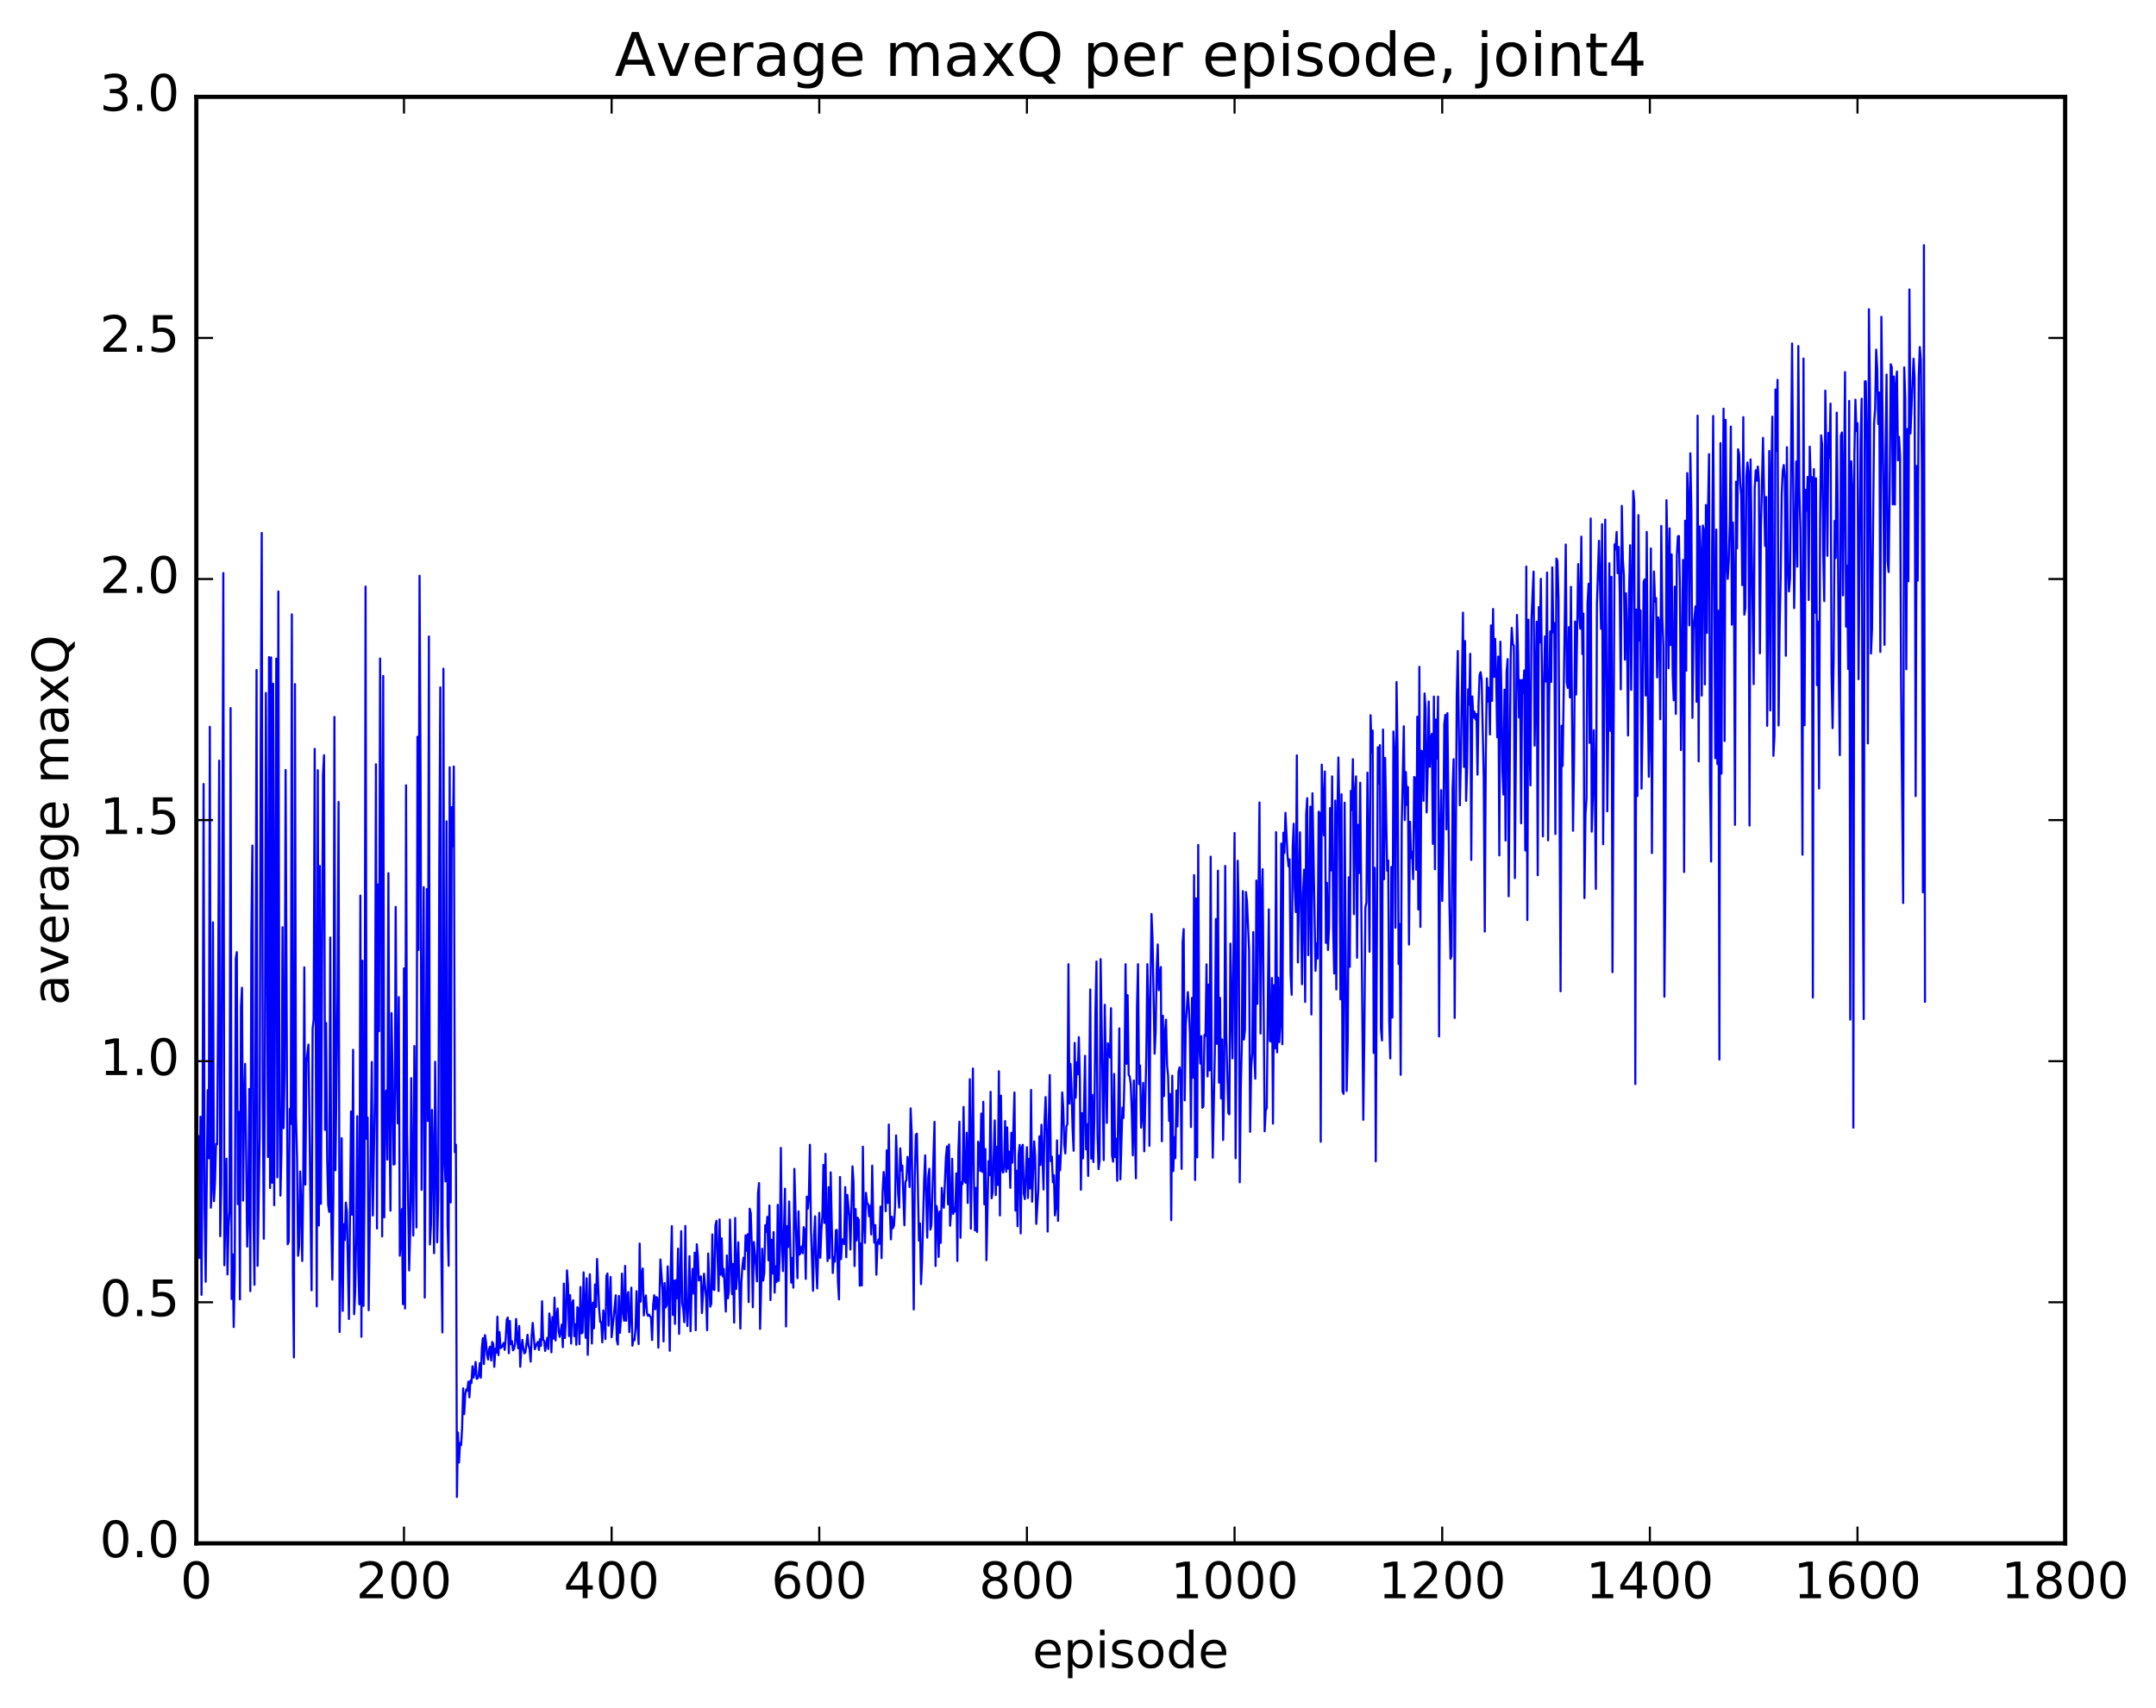 <?xml version="1.0" encoding="utf-8" standalone="no"?>
<!DOCTYPE svg PUBLIC "-//W3C//DTD SVG 1.1//EN"
  "http://www.w3.org/Graphics/SVG/1.1/DTD/svg11.dtd">
<!-- Created with matplotlib (http://matplotlib.org/) -->
<svg height="408pt" version="1.1" viewBox="0 0 515 408" width="515pt" xmlns="http://www.w3.org/2000/svg" xmlns:xlink="http://www.w3.org/1999/xlink">
 <defs>
  <style type="text/css">
*{stroke-linecap:butt;stroke-linejoin:round;stroke-miterlimit:100000;}
  </style>
 </defs>
 <g id="figure_1">
  <g id="patch_1">
   <path d="M 0 408.169 
L 515.768 408.169 
L 515.768 0 
L 0 0 
z
" style="fill:#ffffff;"/>
  </g>
  <g id="axes_1">
   <g id="patch_2">
    <path d="M 46.898 368.742 
L 493.298 368.742 
L 493.298 23.142 
L 46.898 23.142 
z
" style="fill:#ffffff;"/>
   </g>
   <g id="line2d_1">
    <path clip-path="url(#pc587e38b74)" d="M 47.145 295.04 
L 47.394 271.443 
L 47.642 300.572 
L 47.889 266.811 
L 48.138 309.368 
L 48.386 271.201 
L 48.633 187.308 
L 48.882 288.755 
L 49.13 306.245 
L 49.626 260.469 
L 49.873 276.742 
L 50.121 173.655 
L 50.37 288.548 
L 50.617 283.896 
L 50.865 220.357 
L 51.114 286.988 
L 51.361 282.51 
L 51.609 273.286 
L 51.858 273.396 
L 52.105 240.91 
L 52.353 181.733 
L 52.602 295.353 
L 52.849 282.701 
L 53.346 136.921 
L 53.593 302.304 
L 54.09 276.838 
L 54.337 304.487 
L 54.586 293.241 
L 54.834 289.273 
L 55.081 169.168 
L 55.33 310.352 
L 55.578 299.661 
L 55.825 317.069 
L 56.074 303.71 
L 56.322 229.024 
L 56.569 227.487 
L 56.818 287.691 
L 57.066 265.657 
L 57.313 310.461 
L 57.562 240.598 
L 57.809 235.986 
L 58.057 286.854 
L 58.306 263.529 
L 58.553 254.185 
L 59.05 297.84 
L 59.297 289.536 
L 59.545 260.176 
L 59.794 308.481 
L 60.041 222.81 
L 60.289 202.031 
L 60.538 290.265 
L 60.785 306.97 
L 61.033 249.501 
L 61.282 160.072 
L 61.529 302.44 
L 62.026 271.858 
L 62.273 178.195 
L 62.522 127.334 
L 62.77 261.032 
L 63.017 295.966 
L 63.266 257.947 
L 63.514 165.57 
L 64.01 276.455 
L 64.257 156.994 
L 64.505 283.847 
L 64.754 157.065 
L 65.001 282.601 
L 65.249 163.368 
L 65.498 287.954 
L 65.993 157.352 
L 66.242 281.306 
L 66.49 141.314 
L 66.737 261.7 
L 66.986 285.67 
L 67.234 275.136 
L 67.481 221.547 
L 67.73 269.551 
L 67.978 256.046 
L 68.225 183.964 
L 68.722 297.284 
L 68.969 296.63 
L 69.218 264.923 
L 69.466 268.562 
L 69.713 146.788 
L 69.962 303.322 
L 70.21 324.325 
L 70.457 163.445 
L 70.706 266.68 
L 70.954 276.657 
L 71.201 300.04 
L 71.45 297.882 
L 71.698 279.904 
L 71.945 287.586 
L 72.194 301.289 
L 72.442 281.413 
L 72.689 231.136 
L 72.938 283.042 
L 73.186 253.806 
L 73.681 249.567 
L 74.425 308.291 
L 74.674 245.777 
L 74.921 243.603 
L 75.169 178.934 
L 75.665 312.135 
L 75.913 184.026 
L 76.162 292.808 
L 76.409 206.919 
L 76.657 287.632 
L 77.153 185.074 
L 77.401 180.436 
L 77.65 269.961 
L 77.897 244.41 
L 78.145 276.493 
L 78.394 287.946 
L 78.641 289.552 
L 78.889 224.01 
L 79.138 291.317 
L 79.385 305.736 
L 79.633 285.506 
L 79.882 171.286 
L 80.129 279.606 
L 80.626 237.469 
L 80.874 191.595 
L 81.121 318.247 
L 81.37 302.298 
L 81.618 271.948 
L 81.865 313.2 
L 82.114 292.473 
L 82.362 296.278 
L 82.609 287.332 
L 82.858 289.518 
L 83.353 315.136 
L 83.85 265.566 
L 84.097 290.227 
L 84.346 250.814 
L 84.594 313.991 
L 84.841 308.641 
L 85.09 294.846 
L 85.338 266.689 
L 85.585 302.538 
L 85.834 311.627 
L 86.082 213.978 
L 86.329 319.396 
L 86.578 229.525 
L 86.826 312.021 
L 87.073 283.242 
L 87.322 140.146 
L 87.57 272.13 
L 87.817 267.005 
L 88.066 313.044 
L 88.809 253.73 
L 89.058 290.413 
L 89.553 261.921 
L 89.802 182.605 
L 90.049 293.522 
L 90.297 211.302 
L 90.546 246.376 
L 90.793 157.322 
L 91.041 198.171 
L 91.29 295.411 
L 91.537 161.504 
L 91.785 290.853 
L 92.034 262.119 
L 92.281 260.548 
L 92.529 277.058 
L 92.778 208.621 
L 93.025 265.936 
L 93.273 289.264 
L 93.522 242.062 
L 93.769 256.407 
L 94.017 278.233 
L 94.266 278.136 
L 94.513 216.676 
L 94.761 255.38 
L 95.01 268.411 
L 95.257 238.231 
L 95.505 300.017 
L 95.754 296.106 
L 96.001 288.898 
L 96.249 311.608 
L 96.498 231.366 
L 96.746 312.641 
L 96.993 187.626 
L 97.242 270.137 
L 97.737 303.54 
L 97.986 294.186 
L 98.234 257.594 
L 98.481 283.869 
L 98.73 295.216 
L 98.978 249.92 
L 99.474 293.276 
L 99.722 176.031 
L 99.969 226.972 
L 100.218 137.555 
L 100.466 185.933 
L 100.713 284.285 
L 101.21 211.964 
L 101.457 310.039 
L 101.954 212.436 
L 102.201 267.82 
L 102.45 152.072 
L 102.698 297.324 
L 102.945 292.681 
L 103.194 265.189 
L 103.442 276.321 
L 103.689 299.421 
L 103.938 253.67 
L 104.433 296.815 
L 104.681 286.443 
L 104.93 207.557 
L 105.177 164.234 
L 105.425 299.517 
L 105.674 318.354 
L 105.921 159.769 
L 106.169 276.454 
L 106.418 282.283 
L 106.665 196.24 
L 106.913 292.467 
L 107.162 302.436 
L 107.409 183.32 
L 107.657 287.282 
L 107.906 192.86 
L 108.153 202.258 
L 108.401 183.129 
L 108.65 275.271 
L 108.897 273.489 
L 109.145 357.67 
L 109.394 342.266 
L 109.641 349.443 
L 109.889 344.765 
L 110.138 345.276 
L 110.385 341.349 
L 110.633 331.714 
L 110.882 337.87 
L 111.129 333.234 
L 111.377 331.957 
L 111.626 332.268 
L 111.874 330.108 
L 112.121 333.87 
L 112.37 329.87 
L 112.618 330.449 
L 112.865 326.429 
L 113.114 329.138 
L 113.362 328.048 
L 113.609 325.408 
L 113.858 329.435 
L 114.106 329.314 
L 114.353 328.644 
L 114.602 325.699 
L 114.85 329.184 
L 115.097 322.145 
L 115.346 319.718 
L 115.594 325.897 
L 115.841 318.985 
L 116.09 320.639 
L 116.338 323.664 
L 116.585 324.82 
L 116.834 322.328 
L 117.082 321.739 
L 117.329 325.059 
L 117.578 320.629 
L 117.826 321.131 
L 118.073 326.564 
L 118.322 322.21 
L 118.57 323.21 
L 118.817 314.593 
L 119.066 323.773 
L 119.314 318.263 
L 119.561 322.1 
L 119.809 321.912 
L 120.305 320.874 
L 120.553 322.526 
L 120.802 319.794 
L 121.049 315.306 
L 121.297 314.801 
L 121.546 323.31 
L 121.793 315.605 
L 122.041 321.152 
L 122.29 320.42 
L 122.537 322.629 
L 122.785 322.259 
L 123.034 321.008 
L 123.281 315.121 
L 123.529 319.753 
L 123.778 322.139 
L 124.025 316.807 
L 124.273 326.549 
L 124.522 322.184 
L 124.769 320.122 
L 125.017 322.327 
L 125.266 323.362 
L 125.513 323.045 
L 126.01 318.916 
L 126.257 321.509 
L 126.505 322.318 
L 126.754 325.33 
L 127.001 319.06 
L 127.249 316.069 
L 127.746 322.36 
L 128.242 321.006 
L 128.489 320.61 
L 128.738 322.535 
L 128.986 319.967 
L 129.233 321.558 
L 129.482 310.891 
L 129.73 320.114 
L 129.977 320.33 
L 130.226 322.778 
L 130.721 319.646 
L 130.97 322.309 
L 131.218 313.827 
L 131.465 316.332 
L 131.714 323.106 
L 131.962 314.689 
L 132.209 319.83 
L 132.458 310.047 
L 132.706 320.274 
L 132.953 314.162 
L 133.202 312.632 
L 133.45 318.059 
L 133.697 319.402 
L 134.194 316.469 
L 134.441 321.898 
L 134.69 306.677 
L 134.938 319.697 
L 135.185 315.192 
L 135.434 303.524 
L 135.681 307.011 
L 135.929 319.219 
L 136.178 309.453 
L 136.425 321.015 
L 136.673 311.312 
L 136.922 310.651 
L 137.169 319.244 
L 137.417 316.395 
L 137.666 321.308 
L 137.913 312.333 
L 138.161 312.634 
L 138.41 321.156 
L 138.657 307.498 
L 138.905 318.592 
L 139.154 318.343 
L 139.401 303.998 
L 139.898 319.63 
L 140.145 305.406 
L 140.393 323.708 
L 140.889 304.446 
L 141.386 321.009 
L 141.633 311.235 
L 141.881 317.381 
L 142.13 306.902 
L 142.377 312.258 
L 142.625 300.803 
L 143.121 312.773 
L 143.369 315.848 
L 143.618 315.892 
L 143.865 320.713 
L 144.113 313.089 
L 144.362 314.998 
L 144.609 319.929 
L 144.857 304.878 
L 145.106 304.273 
L 145.353 316.736 
L 145.85 305.098 
L 146.097 319.496 
L 147.089 309.467 
L 147.338 320.199 
L 147.585 321.237 
L 147.833 309.625 
L 148.082 318.446 
L 148.329 314.989 
L 148.577 304.304 
L 148.826 313.532 
L 149.073 315.568 
L 149.321 302.45 
L 149.57 315.556 
L 149.817 310.188 
L 150.065 308.703 
L 150.314 318.264 
L 150.561 314.581 
L 150.81 307.656 
L 151.058 321.527 
L 151.305 320.033 
L 151.554 320.228 
L 151.802 317.513 
L 152.049 308.498 
L 152.298 316.682 
L 152.546 321.134 
L 152.793 297.106 
L 153.042 311.004 
L 153.29 304.335 
L 153.537 303.079 
L 153.786 314.297 
L 154.034 311.07 
L 154.281 309.514 
L 154.53 313.64 
L 154.778 314.386 
L 155.025 314.108 
L 155.522 314.872 
L 155.769 320.176 
L 156.018 311.807 
L 156.266 309.461 
L 156.513 312.829 
L 156.762 309.894 
L 157.01 310.12 
L 157.257 321.997 
L 157.754 300.922 
L 158.25 308.053 
L 158.498 320.504 
L 158.745 306.55 
L 158.994 312.396 
L 159.242 311.804 
L 159.489 302.567 
L 159.738 310.094 
L 159.986 322.74 
L 160.233 302.691 
L 160.482 292.958 
L 160.73 314.173 
L 160.977 305.944 
L 161.226 316.315 
L 161.474 305.844 
L 161.721 310.201 
L 161.97 298.321 
L 162.218 318.7 
L 162.714 294.153 
L 162.962 311.433 
L 163.209 312.8 
L 163.458 315.907 
L 163.706 292.908 
L 163.953 311.686 
L 164.202 316.83 
L 164.45 310.609 
L 164.697 300.12 
L 164.946 318.058 
L 165.194 308.008 
L 165.441 303.175 
L 165.69 309.083 
L 165.938 299.29 
L 166.185 317.839 
L 166.434 297.281 
L 166.681 299.946 
L 166.929 305.934 
L 167.178 305.636 
L 167.425 304.952 
L 167.673 313.724 
L 168.169 304.317 
L 168.666 310.102 
L 168.913 317.823 
L 169.161 299.484 
L 169.657 312.197 
L 169.905 311.452 
L 170.154 294.935 
L 170.401 308.068 
L 170.649 308.208 
L 170.898 292.842 
L 171.145 291.673 
L 171.642 308.468 
L 171.889 291.346 
L 172.137 304.553 
L 172.386 295.861 
L 172.633 304.972 
L 172.881 303.175 
L 173.377 313.362 
L 173.625 299.97 
L 173.874 310.218 
L 174.121 308.255 
L 174.369 291.374 
L 174.865 309.204 
L 175.113 301.968 
L 175.362 315.99 
L 175.609 290.992 
L 175.857 307.981 
L 176.106 303.845 
L 176.353 296.816 
L 176.85 317.435 
L 177.097 306.321 
L 177.345 302.439 
L 177.594 300.506 
L 177.841 303.257 
L 178.089 295.167 
L 178.338 298.839 
L 178.585 294.875 
L 178.833 311.092 
L 179.082 288.796 
L 179.329 289.81 
L 179.577 297.735 
L 179.826 312.351 
L 180.073 296.748 
L 180.57 302.366 
L 180.817 306.163 
L 181.065 285.135 
L 181.314 282.664 
L 181.561 317.514 
L 182.058 298.359 
L 182.305 305.963 
L 182.554 304.146 
L 182.802 292.712 
L 183.049 294.286 
L 183.298 290.727 
L 183.546 301.125 
L 183.793 288.023 
L 184.042 310.625 
L 184.29 296.203 
L 184.537 304.292 
L 184.786 294.367 
L 185.034 308.843 
L 185.281 302.569 
L 185.53 306.297 
L 185.778 287.864 
L 186.025 306.01 
L 186.274 298.998 
L 186.522 274.266 
L 186.769 296.089 
L 187.018 303.696 
L 187.513 284.002 
L 187.762 316.93 
L 188.01 292.955 
L 188.257 297.948 
L 188.506 287.071 
L 189.001 306.456 
L 189.25 300.55 
L 189.498 307.661 
L 189.745 279.272 
L 190.242 297.596 
L 190.489 305.382 
L 190.738 289.432 
L 190.986 299.759 
L 191.233 299.179 
L 191.482 297.805 
L 191.73 299.439 
L 191.977 293.201 
L 192.226 294.049 
L 192.474 305.571 
L 192.721 285.903 
L 192.97 288.772 
L 193.218 285.647 
L 193.465 273.517 
L 193.714 293.608 
L 194.209 308.407 
L 194.458 295.25 
L 194.706 290.598 
L 194.953 302.464 
L 195.202 307.844 
L 195.697 289.788 
L 195.946 300.526 
L 196.194 293.964 
L 196.441 290.545 
L 196.69 278.312 
L 196.938 292.198 
L 197.185 275.688 
L 197.434 293.367 
L 197.681 301.293 
L 197.929 283.642 
L 198.178 300.642 
L 198.425 280.099 
L 198.922 304.15 
L 199.169 300.35 
L 199.417 301.431 
L 199.666 293.932 
L 199.913 293.847 
L 200.161 306.192 
L 200.41 310.465 
L 200.657 281.22 
L 200.905 300.839 
L 201.154 296.077 
L 201.649 297.251 
L 201.898 283.626 
L 202.145 300.404 
L 202.393 285.476 
L 202.889 290.694 
L 203.137 298.537 
L 203.633 278.658 
L 203.881 282.476 
L 204.13 302.497 
L 204.377 288.872 
L 204.625 296.368 
L 204.874 290.944 
L 205.121 291.477 
L 205.369 307.186 
L 205.618 297.088 
L 205.865 307.135 
L 206.113 273.971 
L 206.362 291.454 
L 206.609 296.953 
L 206.857 285.001 
L 207.106 287.424 
L 207.353 287.667 
L 207.601 290.6 
L 207.85 288.068 
L 208.097 294.941 
L 208.345 278.484 
L 208.594 291.644 
L 208.841 296.889 
L 209.089 292.706 
L 209.338 304.562 
L 209.585 297.408 
L 209.833 296.133 
L 210.082 297.184 
L 210.329 288.282 
L 210.577 300.595 
L 210.826 284.871 
L 211.073 280.022 
L 211.321 282.715 
L 211.57 289.394 
L 211.817 274.84 
L 212.065 287.429 
L 212.314 268.682 
L 212.561 289.112 
L 212.81 296.123 
L 213.058 290.712 
L 213.305 293.443 
L 213.554 292.73 
L 213.802 288.256 
L 214.049 271.28 
L 214.546 285.404 
L 214.793 288.532 
L 215.042 274.369 
L 215.29 279.669 
L 215.537 278.468 
L 216.034 292.75 
L 216.281 282.418 
L 216.53 281.893 
L 216.778 276.395 
L 217.025 277.701 
L 217.274 283.606 
L 217.522 264.819 
L 217.769 270.463 
L 218.266 312.857 
L 218.513 281.275 
L 218.762 271.136 
L 219.01 270.852 
L 219.506 296.406 
L 219.754 292.299 
L 220.001 306.816 
L 220.25 301.289 
L 220.745 282.064 
L 220.994 276.037 
L 221.489 295.705 
L 221.738 281.239 
L 221.986 279.238 
L 222.233 293.799 
L 222.482 292.752 
L 223.226 268.035 
L 223.474 302.473 
L 223.721 288.146 
L 223.97 290.27 
L 224.218 300.315 
L 224.465 289.456 
L 224.714 296.962 
L 224.962 283.815 
L 225.209 287.364 
L 225.458 288.577 
L 225.953 276.482 
L 226.202 273.901 
L 226.45 287.738 
L 226.697 273.443 
L 226.946 292.859 
L 227.194 289.228 
L 227.441 276.844 
L 227.69 290.04 
L 227.938 288.685 
L 228.185 289.449 
L 228.434 280.355 
L 228.681 301.291 
L 228.929 275.249 
L 229.178 268.01 
L 229.425 295.736 
L 229.673 282.466 
L 229.922 282.905 
L 230.169 264.468 
L 230.417 282.207 
L 230.666 282.597 
L 230.913 270.643 
L 231.161 287.421 
L 231.41 275.887 
L 231.657 257.854 
L 231.905 293.574 
L 232.401 255.301 
L 232.649 282.251 
L 232.898 293.987 
L 233.145 283.8 
L 233.393 294.346 
L 233.642 272.775 
L 233.889 273.384 
L 234.137 279.768 
L 234.386 266.06 
L 234.633 280.001 
L 234.881 263.243 
L 235.13 287.753 
L 235.377 274.523 
L 235.625 301.106 
L 236.121 277.445 
L 236.369 280.795 
L 236.618 260.851 
L 236.865 286.303 
L 237.113 284.905 
L 237.609 267.695 
L 237.857 285.535 
L 238.106 274.018 
L 238.353 283.131 
L 238.601 255.943 
L 238.85 290.412 
L 239.097 261.781 
L 239.345 279.199 
L 239.594 280.163 
L 239.841 278.684 
L 240.089 267.842 
L 240.338 279.965 
L 240.585 269.371 
L 240.833 279.241 
L 241.082 275.159 
L 241.329 283.806 
L 241.577 270.645 
L 241.826 277.796 
L 242.321 261.018 
L 242.57 289.244 
L 242.817 279.708 
L 243.065 292.984 
L 243.314 275.85 
L 243.561 273.544 
L 243.81 294.687 
L 244.058 274.21 
L 244.305 273.52 
L 244.554 285.207 
L 244.802 286.509 
L 245.298 274.092 
L 245.546 286.226 
L 245.793 276.866 
L 246.042 283.953 
L 246.29 260.412 
L 246.537 287.119 
L 247.034 272.695 
L 247.281 276.329 
L 247.53 292.419 
L 248.025 284.254 
L 248.274 271.486 
L 248.522 278.344 
L 248.769 268.726 
L 249.266 284.198 
L 249.513 267.771 
L 249.762 262.11 
L 250.01 270.676 
L 250.257 294.267 
L 250.506 268.468 
L 250.754 256.855 
L 251.001 277.432 
L 251.25 276.345 
L 251.498 282.476 
L 251.745 280.789 
L 251.994 290.388 
L 252.242 288.369 
L 252.489 272.473 
L 252.738 291.696 
L 252.986 276.118 
L 253.233 279.6 
L 253.482 273.915 
L 253.73 260.998 
L 253.977 264.599 
L 254.226 273.418 
L 254.474 275.601 
L 254.721 269.167 
L 254.97 268.562 
L 255.218 230.377 
L 255.465 263.678 
L 255.714 254.192 
L 255.962 260.398 
L 256.209 269.899 
L 256.457 274.948 
L 256.705 249.17 
L 256.954 262.278 
L 257.202 253.854 
L 257.45 256.689 
L 257.697 247.799 
L 257.945 257.856 
L 258.193 284.26 
L 258.442 265.96 
L 258.69 276.759 
L 259.185 252.26 
L 259.433 274.622 
L 259.682 268.594 
L 259.93 280.975 
L 260.425 236.4 
L 260.673 276.82 
L 260.921 261.59 
L 261.17 277.643 
L 261.418 266.76 
L 261.666 241.761 
L 261.913 229.736 
L 262.161 271.053 
L 262.409 279.341 
L 262.658 277.277 
L 262.906 229.16 
L 263.649 277.176 
L 263.897 240.07 
L 264.394 268.295 
L 264.642 249.263 
L 265.137 252.647 
L 265.385 240.879 
L 265.634 276.066 
L 265.882 277.554 
L 266.13 256.589 
L 266.377 276.49 
L 266.625 272.06 
L 266.873 282.127 
L 267.37 245.707 
L 267.618 281.768 
L 268.113 264.649 
L 268.361 267.091 
L 268.61 256.725 
L 268.858 230.374 
L 269.106 254.164 
L 269.353 237.767 
L 269.601 256.793 
L 269.849 257.206 
L 270.098 258.998 
L 270.346 265.435 
L 270.594 276.04 
L 270.841 258.154 
L 271.337 281.531 
L 271.586 240.829 
L 271.834 230.359 
L 272.082 259.022 
L 272.329 254.55 
L 272.577 269.431 
L 272.825 266.19 
L 273.074 258.717 
L 273.322 275.078 
L 273.817 252.339 
L 274.065 230.361 
L 274.313 239.68 
L 274.562 273.774 
L 274.81 236.361 
L 275.058 218.377 
L 275.305 224.252 
L 275.801 251.757 
L 276.05 246.635 
L 276.298 231.589 
L 276.546 225.651 
L 276.793 236.582 
L 277.041 232.6 
L 277.289 231.048 
L 277.538 272.683 
L 277.786 242.701 
L 278.034 261.903 
L 278.281 246.822 
L 278.529 243.627 
L 278.777 254.482 
L 279.026 257.105 
L 279.274 267.82 
L 279.522 261.387 
L 279.769 291.543 
L 280.017 257.017 
L 280.265 279.806 
L 280.514 271.701 
L 280.762 276.713 
L 281.01 260.553 
L 281.257 269.141 
L 281.505 256.107 
L 281.753 255.014 
L 282.002 256.657 
L 282.25 279.276 
L 282.498 225.082 
L 282.745 221.979 
L 282.993 262.901 
L 283.241 245.032 
L 283.738 237.034 
L 283.986 240.886 
L 284.233 246.962 
L 284.481 269.285 
L 284.729 238.421 
L 284.978 257.464 
L 285.226 209.082 
L 285.474 281.941 
L 285.721 214.638 
L 285.969 276.53 
L 286.217 201.872 
L 286.466 249.692 
L 286.714 254.12 
L 286.962 247.557 
L 287.209 264.686 
L 287.457 264.355 
L 287.705 247.26 
L 287.954 247.53 
L 288.202 230.398 
L 288.45 257.189 
L 288.697 235.245 
L 288.945 255.747 
L 289.193 204.675 
L 289.442 256.442 
L 289.69 276.616 
L 290.185 251.371 
L 290.433 219.582 
L 290.682 249.405 
L 290.93 208.027 
L 291.178 258.668 
L 291.425 238.41 
L 291.673 262.437 
L 291.921 248.351 
L 292.17 272.387 
L 292.418 259.388 
L 292.666 206.885 
L 292.913 247.231 
L 293.409 265.952 
L 293.658 266.242 
L 293.906 225.46 
L 294.401 252.874 
L 294.897 199.023 
L 295.146 276.72 
L 295.642 205.653 
L 295.889 217.374 
L 296.137 282.479 
L 296.385 260.054 
L 296.634 249.37 
L 296.882 212.906 
L 297.13 248.381 
L 297.377 246.155 
L 297.625 213.129 
L 297.873 215.457 
L 298.37 227.135 
L 298.618 270.419 
L 298.865 255.266 
L 299.113 251.563 
L 299.361 222.691 
L 299.61 251.858 
L 299.858 257.726 
L 300.106 210.376 
L 300.353 239.839 
L 300.849 191.72 
L 301.098 246.935 
L 301.346 216.322 
L 301.594 207.673 
L 302.089 270.281 
L 302.337 265.291 
L 302.586 264.724 
L 303.082 217.282 
L 303.329 248.7 
L 303.577 248.869 
L 303.825 233.67 
L 304.074 268.461 
L 304.322 235.359 
L 304.57 250.485 
L 304.817 198.824 
L 305.065 251.426 
L 305.313 233.599 
L 305.562 248.995 
L 305.81 244.694 
L 306.058 201.553 
L 306.305 249.493 
L 306.553 198.945 
L 306.801 203.799 
L 307.05 194.207 
L 307.546 204.376 
L 307.793 206.994 
L 308.041 205.328 
L 308.289 232.757 
L 308.538 237.685 
L 308.786 202.353 
L 309.034 196.81 
L 309.281 212.271 
L 309.529 217.903 
L 309.777 180.478 
L 310.026 229.951 
L 310.522 198.84 
L 311.017 235.157 
L 311.265 213.378 
L 311.514 207.773 
L 311.762 239.397 
L 312.01 194.544 
L 312.257 190.697 
L 312.505 228.214 
L 312.753 213.904 
L 313.002 192.728 
L 313.25 242.375 
L 313.498 189.532 
L 314.241 231.952 
L 314.49 225.351 
L 314.738 229.011 
L 314.986 193.926 
L 315.233 194.236 
L 315.481 272.797 
L 315.729 182.698 
L 316.226 199.584 
L 316.474 184.332 
L 316.721 225.286 
L 316.969 210.922 
L 317.217 226.983 
L 317.466 221.517 
L 317.714 193.064 
L 317.962 207.955 
L 318.209 185.499 
L 318.457 222.191 
L 318.705 232.595 
L 318.954 191.286 
L 319.202 236.41 
L 319.45 195.219 
L 319.697 180.976 
L 319.945 194.959 
L 320.193 238.782 
L 320.442 189.775 
L 320.69 260.714 
L 320.938 261.354 
L 321.185 191.773 
L 321.682 260.646 
L 321.93 248.808 
L 322.178 209.614 
L 322.425 231.003 
L 322.673 188.964 
L 322.921 193.521 
L 323.17 181.378 
L 323.418 218.399 
L 323.666 189.003 
L 323.913 185.489 
L 324.161 228.837 
L 324.409 197.087 
L 324.658 208.583 
L 324.906 187.016 
L 325.649 267.556 
L 325.897 247.396 
L 326.146 216.831 
L 326.394 215.669 
L 326.642 184.613 
L 327.137 227.394 
L 327.385 170.875 
L 327.634 179.819 
L 327.882 174.554 
L 328.13 251.574 
L 328.377 207.365 
L 328.625 277.481 
L 329.122 178.532 
L 329.37 187.157 
L 329.618 178.031 
L 329.865 245.842 
L 330.113 248.593 
L 330.361 174.31 
L 330.61 210.073 
L 330.858 181.076 
L 331.353 208.04 
L 331.601 205.58 
L 331.849 244.073 
L 332.098 252.887 
L 332.346 207.13 
L 332.594 243.125 
L 332.841 174.773 
L 333.089 179.98 
L 333.337 221.655 
L 333.586 162.95 
L 333.834 178.905 
L 334.082 230.342 
L 334.329 220.757 
L 334.577 256.815 
L 334.825 197.15 
L 335.322 173.517 
L 335.57 195.941 
L 335.817 184.464 
L 336.065 192.315 
L 336.313 188.026 
L 336.562 225.674 
L 336.81 196.338 
L 337.058 204.974 
L 337.305 203.506 
L 337.553 210.059 
L 337.801 185.636 
L 338.05 185.891 
L 338.298 207.823 
L 338.546 171.24 
L 338.793 217.306 
L 339.041 159.316 
L 339.289 221.479 
L 339.538 179.379 
L 339.786 179.532 
L 340.034 191.336 
L 340.281 165.679 
L 340.529 169.324 
L 340.777 194.112 
L 341.026 183.909 
L 341.274 167.603 
L 341.522 183.186 
L 341.769 176.511 
L 342.017 175.327 
L 342.265 201.623 
L 342.514 166.426 
L 342.762 207.708 
L 343.01 171.917 
L 343.257 181.247 
L 343.505 166.44 
L 343.753 247.634 
L 344.002 200.19 
L 344.25 188.783 
L 344.498 215.26 
L 344.745 202.216 
L 344.993 173.07 
L 345.241 170.781 
L 345.49 198.17 
L 345.738 170.376 
L 346.233 216.189 
L 346.481 229.086 
L 346.729 228.352 
L 346.978 188.497 
L 347.226 181.388 
L 347.474 243.213 
L 347.969 166.293 
L 348.217 155.529 
L 348.714 192.407 
L 348.962 181.292 
L 349.457 146.378 
L 349.705 183.246 
L 349.954 153.152 
L 350.202 191.345 
L 350.45 183.552 
L 350.697 164.689 
L 350.945 168.303 
L 351.193 156.202 
L 351.442 205.469 
L 351.69 166.405 
L 351.938 171.423 
L 352.185 170.01 
L 352.433 171.907 
L 352.682 170.595 
L 352.93 185.081 
L 353.178 168.197 
L 353.425 161.27 
L 353.673 160.587 
L 353.921 162.405 
L 354.418 185.899 
L 354.666 222.581 
L 354.913 180.079 
L 355.161 162.078 
L 355.409 167.617 
L 355.658 164.313 
L 355.906 175.484 
L 356.154 149.417 
L 356.401 167.458 
L 356.649 145.498 
L 356.897 161.713 
L 357.146 152.652 
L 357.394 161.857 
L 357.642 176.164 
L 357.889 156.873 
L 358.137 204.385 
L 358.385 153.31 
L 358.634 165.105 
L 358.882 184.221 
L 359.13 189.838 
L 359.377 164.783 
L 359.625 200.824 
L 359.873 160.651 
L 360.122 157.465 
L 360.37 214.157 
L 360.865 156.467 
L 361.113 150.007 
L 361.361 153.821 
L 361.61 154.349 
L 361.858 209.793 
L 362.353 146.927 
L 362.601 155.775 
L 362.849 171.441 
L 363.098 162.456 
L 363.346 196.716 
L 363.594 162.483 
L 363.841 165.581 
L 364.089 160.182 
L 364.337 203.207 
L 364.586 135.36 
L 364.834 219.826 
L 365.082 148.06 
L 365.329 176.21 
L 365.577 187.65 
L 365.825 147.94 
L 366.322 136.559 
L 366.57 178.142 
L 367.065 148.543 
L 367.313 209.118 
L 367.562 145.054 
L 367.81 153.498 
L 368.058 138.298 
L 368.305 158.918 
L 368.553 199.834 
L 368.801 164.238 
L 369.05 152.046 
L 369.298 162.84 
L 369.546 136.799 
L 369.793 200.784 
L 370.041 167.348 
L 370.289 150.841 
L 370.538 162.92 
L 370.786 135.562 
L 371.034 151.101 
L 371.281 148.866 
L 371.529 199.273 
L 371.777 133.455 
L 372.026 133.992 
L 372.274 142.958 
L 372.769 236.848 
L 373.017 173.399 
L 373.265 183.003 
L 373.762 148.544 
L 374.01 130.093 
L 374.257 162.939 
L 374.505 164.371 
L 374.753 149.85 
L 375.002 166.639 
L 375.25 140.199 
L 375.745 198.504 
L 375.993 181.617 
L 376.241 148.499 
L 376.49 165.952 
L 376.986 134.767 
L 377.233 146.593 
L 377.481 150.219 
L 377.729 128.212 
L 377.978 156.286 
L 378.226 146.609 
L 378.474 214.575 
L 378.721 194.592 
L 378.969 190.739 
L 379.217 144.075 
L 379.466 139.486 
L 379.714 177.496 
L 379.962 123.884 
L 380.209 198.7 
L 380.457 190.697 
L 380.705 174.463 
L 380.954 187.729 
L 381.202 212.387 
L 381.45 144.405 
L 381.945 129.208 
L 382.442 150.253 
L 382.69 125.239 
L 382.938 201.711 
L 383.185 171.355 
L 383.433 124.138 
L 383.682 150.458 
L 383.93 193.852 
L 384.178 171.964 
L 384.425 134.589 
L 384.673 174.64 
L 384.921 137.817 
L 385.17 232.276 
L 385.666 130.069 
L 385.913 131.286 
L 386.161 127.088 
L 386.409 136.951 
L 386.658 130.663 
L 386.906 141.631 
L 387.154 164.706 
L 387.401 120.867 
L 387.649 133.797 
L 387.897 137.445 
L 388.146 157.611 
L 388.394 141.754 
L 388.642 151.103 
L 388.889 175.733 
L 389.137 141.08 
L 389.385 130.263 
L 389.634 164.833 
L 390.13 117.313 
L 390.377 119.993 
L 390.625 259.021 
L 390.873 145.631 
L 391.122 190.197 
L 391.37 123.091 
L 391.618 153.052 
L 391.865 145.851 
L 392.113 188.427 
L 392.361 172.381 
L 392.61 139.04 
L 392.858 138.433 
L 393.106 166.176 
L 393.353 127.088 
L 393.601 165.517 
L 393.849 185.577 
L 394.098 174.943 
L 394.346 131.032 
L 394.594 203.823 
L 394.841 154.262 
L 395.089 136.547 
L 395.337 143.769 
L 395.586 142.903 
L 395.834 161.855 
L 396.082 147.515 
L 396.329 148.943 
L 396.577 171.852 
L 396.825 125.649 
L 397.074 147.558 
L 397.322 154.253 
L 397.57 238.141 
L 397.817 209.683 
L 398.065 119.506 
L 398.313 132.516 
L 398.562 159.657 
L 398.81 126.241 
L 399.058 154.11 
L 399.305 132.449 
L 399.553 161.091 
L 399.801 167.313 
L 400.05 140.171 
L 400.298 170.574 
L 400.546 132.795 
L 400.793 128.17 
L 401.041 128.049 
L 401.289 140.933 
L 401.538 179.221 
L 402.034 133.785 
L 402.281 208.351 
L 402.529 124.385 
L 402.777 160.261 
L 403.026 113.032 
L 403.274 119.203 
L 403.522 149.421 
L 403.769 108.304 
L 404.017 122.149 
L 404.265 171.524 
L 404.514 150.102 
L 405.01 144.88 
L 405.257 167.688 
L 405.505 99.317 
L 405.753 181.914 
L 406.002 125.766 
L 406.25 132.461 
L 406.498 166.202 
L 406.745 125.549 
L 406.993 126.669 
L 407.241 163.52 
L 407.49 120.65 
L 407.738 151.202 
L 407.986 122.432 
L 408.233 108.497 
L 408.481 187.136 
L 408.729 205.852 
L 408.978 130.854 
L 409.226 99.383 
L 409.721 181.157 
L 409.969 126.537 
L 410.217 182.536 
L 410.466 145.901 
L 410.714 253.158 
L 410.962 105.867 
L 411.209 184.829 
L 411.457 128.004 
L 411.705 97.632 
L 411.954 177.045 
L 412.202 100.307 
L 412.45 133.714 
L 412.697 138.315 
L 412.945 133.996 
L 413.193 124.778 
L 413.442 101.908 
L 413.69 149.261 
L 413.938 124.84 
L 414.185 139.179 
L 414.433 197.079 
L 414.682 115.089 
L 414.93 131.037 
L 415.178 107.332 
L 415.425 108.493 
L 415.673 115.38 
L 415.921 118.289 
L 416.17 139.791 
L 416.418 99.666 
L 416.666 146.863 
L 416.913 145.297 
L 417.161 113.802 
L 417.409 110.503 
L 417.658 113.107 
L 417.906 197.244 
L 418.154 109.77 
L 418.897 163.458 
L 419.146 116.658 
L 419.394 112.35 
L 419.642 114.848 
L 419.889 111.462 
L 420.137 114.656 
L 420.385 156.1 
L 420.634 125.782 
L 421.13 104.613 
L 421.625 130.446 
L 421.873 118.736 
L 422.122 173.435 
L 422.618 107.754 
L 422.865 169.739 
L 423.113 113.574 
L 423.361 99.551 
L 423.61 180.587 
L 423.858 175.786 
L 424.106 93.059 
L 424.353 107.708 
L 424.601 90.756 
L 424.849 173.332 
L 425.098 149.94 
L 425.346 138.206 
L 425.594 118.078 
L 425.841 112.497 
L 426.089 111.097 
L 426.337 114.301 
L 426.586 156.68 
L 426.834 106.838 
L 427.082 134.468 
L 427.329 141.316 
L 427.577 138.267 
L 428.074 82.056 
L 428.57 145.292 
L 429.065 110.273 
L 429.313 135.384 
L 429.562 82.677 
L 429.81 117.328 
L 430.058 126.173 
L 430.305 153.902 
L 430.553 204.213 
L 430.801 85.663 
L 431.05 173.292 
L 431.298 117.017 
L 431.546 122.002 
L 431.793 113.947 
L 432.041 143.356 
L 432.289 106.713 
L 432.538 115.018 
L 432.786 114.005 
L 433.034 238.34 
L 433.281 112.078 
L 433.529 146.395 
L 433.777 114.281 
L 434.026 163.722 
L 434.274 148.512 
L 434.522 188.388 
L 434.769 123.984 
L 435.017 104.015 
L 435.265 106.208 
L 435.514 132.491 
L 435.762 143.619 
L 436.01 93.333 
L 436.257 109.377 
L 436.505 132.806 
L 436.753 103.431 
L 437.002 109.428 
L 437.25 96.438 
L 437.498 160.669 
L 437.745 173.969 
L 437.993 157.874 
L 438.241 124.457 
L 438.49 133.326 
L 438.738 98.582 
L 438.986 122.88 
L 439.233 160.541 
L 439.481 180.438 
L 439.729 104.059 
L 439.978 103.33 
L 440.226 142.252 
L 440.721 88.906 
L 440.969 149.723 
L 441.217 135.165 
L 441.466 159.846 
L 441.714 95.781 
L 441.962 243.611 
L 442.209 110.215 
L 442.457 116.475 
L 442.705 269.418 
L 442.954 108.848 
L 443.202 95.491 
L 443.45 102.992 
L 443.697 101.101 
L 443.945 162.281 
L 444.442 105.631 
L 444.69 95.26 
L 444.938 203.919 
L 445.185 243.48 
L 445.433 91.131 
L 445.682 91.097 
L 445.93 105.569 
L 446.178 177.622 
L 446.425 73.878 
L 446.673 94.231 
L 446.921 156.156 
L 447.17 150.193 
L 447.666 101.004 
L 447.913 97.583 
L 448.161 83.533 
L 448.409 88.102 
L 448.658 101.31 
L 448.906 93.775 
L 449.154 155.761 
L 449.401 75.687 
L 449.897 117.81 
L 450.146 154.082 
L 450.394 108.388 
L 450.642 89.5 
L 450.889 134.049 
L 451.137 136.679 
L 451.385 117.44 
L 451.634 87.022 
L 451.882 87.716 
L 452.13 120.495 
L 452.377 89.935 
L 452.625 120.548 
L 452.873 91.901 
L 453.122 88.77 
L 453.37 109.989 
L 453.618 104.378 
L 453.865 109.043 
L 454.113 164.169 
L 454.61 215.753 
L 454.858 87.791 
L 455.106 95.221 
L 455.353 159.909 
L 455.601 102.498 
L 455.849 138.893 
L 456.098 69.163 
L 456.346 103.55 
L 457.089 85.703 
L 457.337 90.276 
L 457.586 190.212 
L 457.834 111.331 
L 458.082 138.712 
L 458.329 89.744 
L 458.577 82.912 
L 458.825 85.959 
L 459.074 111.957 
L 459.322 213.2 
L 459.57 58.572 
L 459.817 239.331 
L 459.817 239.331 
" style="fill:none;stroke:#0000ff;stroke-linecap:square;stroke-width:0.5;"/>
   </g>
   <g id="patch_3">
    <path d="M 46.898 368.742 
L 493.298 368.742 
" style="fill:none;stroke:#000000;stroke-linecap:square;stroke-linejoin:miter;"/>
   </g>
   <g id="patch_4">
    <path d="M 46.898 23.142 
L 493.298 23.142 
" style="fill:none;stroke:#000000;stroke-linecap:square;stroke-linejoin:miter;"/>
   </g>
   <g id="patch_5">
    <path d="M 493.298 368.742 
L 493.298 23.142 
" style="fill:none;stroke:#000000;stroke-linecap:square;stroke-linejoin:miter;"/>
   </g>
   <g id="patch_6">
    <path d="M 46.898 368.742 
L 46.898 23.142 
" style="fill:none;stroke:#000000;stroke-linecap:square;stroke-linejoin:miter;"/>
   </g>
   <g id="matplotlib.axis_1">
    <g id="xtick_1">
     <g id="line2d_2">
      <defs>
       <path d="M 0 0 
L 0 -4 
" id="m3e0e1b2ef8" style="stroke:#000000;stroke-width:0.5;"/>
      </defs>
      <g>
       <use style="stroke:#000000;stroke-width:0.5;" x="46.898" xlink:href="#m3e0e1b2ef8" y="368.742"/>
      </g>
     </g>
     <g id="line2d_3">
      <defs>
       <path d="M 0 0 
L 0 4 
" id="mb96e3d5a54" style="stroke:#000000;stroke-width:0.5;"/>
      </defs>
      <g>
       <use style="stroke:#000000;stroke-width:0.5;" x="46.898" xlink:href="#mb96e3d5a54" y="23.142"/>
      </g>
     </g>
     <g id="text_1">
      <!-- 0 -->
      <defs>
       <path d="M 31.781 66.406 
Q 24.172 66.406 20.328 58.906 
Q 16.5 51.422 16.5 36.375 
Q 16.5 21.391 20.328 13.891 
Q 24.172 6.391 31.781 6.391 
Q 39.453 6.391 43.281 13.891 
Q 47.125 21.391 47.125 36.375 
Q 47.125 51.422 43.281 58.906 
Q 39.453 66.406 31.781 66.406 
M 31.781 74.219 
Q 44.047 74.219 50.516 64.516 
Q 56.984 54.828 56.984 36.375 
Q 56.984 17.969 50.516 8.266 
Q 44.047 -1.422 31.781 -1.422 
Q 19.531 -1.422 13.062 8.266 
Q 6.594 17.969 6.594 36.375 
Q 6.594 54.828 13.062 64.516 
Q 19.531 74.219 31.781 74.219 
" id="BitstreamVeraSans-Roman-30"/>
      </defs>
      <g transform="translate(43.08 381.86)scale(0.12 -0.12)">
       <use xlink:href="#BitstreamVeraSans-Roman-30"/>
      </g>
     </g>
    </g>
    <g id="xtick_2">
     <g id="line2d_4">
      <g>
       <use style="stroke:#000000;stroke-width:0.5;" x="96.498" xlink:href="#m3e0e1b2ef8" y="368.742"/>
      </g>
     </g>
     <g id="line2d_5">
      <g>
       <use style="stroke:#000000;stroke-width:0.5;" x="96.498" xlink:href="#mb96e3d5a54" y="23.142"/>
      </g>
     </g>
     <g id="text_2">
      <!-- 200 -->
      <defs>
       <path d="M 19.188 8.297 
L 53.609 8.297 
L 53.609 0 
L 7.328 0 
L 7.328 8.297 
Q 12.938 14.109 22.625 23.891 
Q 32.328 33.688 34.812 36.531 
Q 39.547 41.844 41.422 45.531 
Q 43.312 49.219 43.312 52.781 
Q 43.312 58.594 39.234 62.25 
Q 35.156 65.922 28.609 65.922 
Q 23.969 65.922 18.812 64.312 
Q 13.672 62.703 7.812 59.422 
L 7.812 69.391 
Q 13.766 71.781 18.938 73 
Q 24.125 74.219 28.422 74.219 
Q 39.75 74.219 46.484 68.547 
Q 53.219 62.891 53.219 53.422 
Q 53.219 48.922 51.531 44.891 
Q 49.859 40.875 45.406 35.406 
Q 44.188 33.984 37.641 27.219 
Q 31.109 20.453 19.188 8.297 
" id="BitstreamVeraSans-Roman-32"/>
      </defs>
      <g transform="translate(85.045 381.86)scale(0.12 -0.12)">
       <use xlink:href="#BitstreamVeraSans-Roman-32"/>
       <use x="63.623" xlink:href="#BitstreamVeraSans-Roman-30"/>
       <use x="127.246" xlink:href="#BitstreamVeraSans-Roman-30"/>
      </g>
     </g>
    </g>
    <g id="xtick_3">
     <g id="line2d_6">
      <g>
       <use style="stroke:#000000;stroke-width:0.5;" x="146.097" xlink:href="#m3e0e1b2ef8" y="368.742"/>
      </g>
     </g>
     <g id="line2d_7">
      <g>
       <use style="stroke:#000000;stroke-width:0.5;" x="146.097" xlink:href="#mb96e3d5a54" y="23.142"/>
      </g>
     </g>
     <g id="text_3">
      <!-- 400 -->
      <defs>
       <path d="M 37.797 64.312 
L 12.891 25.391 
L 37.797 25.391 
z
M 35.203 72.906 
L 47.609 72.906 
L 47.609 25.391 
L 58.016 25.391 
L 58.016 17.188 
L 47.609 17.188 
L 47.609 0 
L 37.797 0 
L 37.797 17.188 
L 4.891 17.188 
L 4.891 26.703 
z
" id="BitstreamVeraSans-Roman-34"/>
      </defs>
      <g transform="translate(134.645 381.86)scale(0.12 -0.12)">
       <use xlink:href="#BitstreamVeraSans-Roman-34"/>
       <use x="63.623" xlink:href="#BitstreamVeraSans-Roman-30"/>
       <use x="127.246" xlink:href="#BitstreamVeraSans-Roman-30"/>
      </g>
     </g>
    </g>
    <g id="xtick_4">
     <g id="line2d_8">
      <g>
       <use style="stroke:#000000;stroke-width:0.5;" x="195.697" xlink:href="#m3e0e1b2ef8" y="368.742"/>
      </g>
     </g>
     <g id="line2d_9">
      <g>
       <use style="stroke:#000000;stroke-width:0.5;" x="195.697" xlink:href="#mb96e3d5a54" y="23.142"/>
      </g>
     </g>
     <g id="text_4">
      <!-- 600 -->
      <defs>
       <path d="M 33.016 40.375 
Q 26.375 40.375 22.484 35.828 
Q 18.609 31.297 18.609 23.391 
Q 18.609 15.531 22.484 10.953 
Q 26.375 6.391 33.016 6.391 
Q 39.656 6.391 43.531 10.953 
Q 47.406 15.531 47.406 23.391 
Q 47.406 31.297 43.531 35.828 
Q 39.656 40.375 33.016 40.375 
M 52.594 71.297 
L 52.594 62.312 
Q 48.875 64.062 45.094 64.984 
Q 41.312 65.922 37.594 65.922 
Q 27.828 65.922 22.672 59.328 
Q 17.531 52.734 16.797 39.406 
Q 19.672 43.656 24.016 45.922 
Q 28.375 48.188 33.594 48.188 
Q 44.578 48.188 50.953 41.516 
Q 57.328 34.859 57.328 23.391 
Q 57.328 12.156 50.688 5.359 
Q 44.047 -1.422 33.016 -1.422 
Q 20.359 -1.422 13.672 8.266 
Q 6.984 17.969 6.984 36.375 
Q 6.984 53.656 15.188 63.938 
Q 23.391 74.219 37.203 74.219 
Q 40.922 74.219 44.703 73.484 
Q 48.484 72.75 52.594 71.297 
" id="BitstreamVeraSans-Roman-36"/>
      </defs>
      <g transform="translate(184.245 381.86)scale(0.12 -0.12)">
       <use xlink:href="#BitstreamVeraSans-Roman-36"/>
       <use x="63.623" xlink:href="#BitstreamVeraSans-Roman-30"/>
       <use x="127.246" xlink:href="#BitstreamVeraSans-Roman-30"/>
      </g>
     </g>
    </g>
    <g id="xtick_5">
     <g id="line2d_10">
      <g>
       <use style="stroke:#000000;stroke-width:0.5;" x="245.298" xlink:href="#m3e0e1b2ef8" y="368.742"/>
      </g>
     </g>
     <g id="line2d_11">
      <g>
       <use style="stroke:#000000;stroke-width:0.5;" x="245.298" xlink:href="#mb96e3d5a54" y="23.142"/>
      </g>
     </g>
     <g id="text_5">
      <!-- 800 -->
      <defs>
       <path d="M 31.781 34.625 
Q 24.75 34.625 20.719 30.859 
Q 16.703 27.094 16.703 20.516 
Q 16.703 13.922 20.719 10.156 
Q 24.75 6.391 31.781 6.391 
Q 38.812 6.391 42.859 10.172 
Q 46.922 13.969 46.922 20.516 
Q 46.922 27.094 42.891 30.859 
Q 38.875 34.625 31.781 34.625 
M 21.922 38.812 
Q 15.578 40.375 12.031 44.719 
Q 8.5 49.078 8.5 55.328 
Q 8.5 64.062 14.719 69.141 
Q 20.953 74.219 31.781 74.219 
Q 42.672 74.219 48.875 69.141 
Q 55.078 64.062 55.078 55.328 
Q 55.078 49.078 51.531 44.719 
Q 48 40.375 41.703 38.812 
Q 48.828 37.156 52.797 32.312 
Q 56.781 27.484 56.781 20.516 
Q 56.781 9.906 50.312 4.234 
Q 43.844 -1.422 31.781 -1.422 
Q 19.734 -1.422 13.25 4.234 
Q 6.781 9.906 6.781 20.516 
Q 6.781 27.484 10.781 32.312 
Q 14.797 37.156 21.922 38.812 
M 18.312 54.391 
Q 18.312 48.734 21.844 45.562 
Q 25.391 42.391 31.781 42.391 
Q 38.141 42.391 41.719 45.562 
Q 45.312 48.734 45.312 54.391 
Q 45.312 60.062 41.719 63.234 
Q 38.141 66.406 31.781 66.406 
Q 25.391 66.406 21.844 63.234 
Q 18.312 60.062 18.312 54.391 
" id="BitstreamVeraSans-Roman-38"/>
      </defs>
      <g transform="translate(233.845 381.86)scale(0.12 -0.12)">
       <use xlink:href="#BitstreamVeraSans-Roman-38"/>
       <use x="63.623" xlink:href="#BitstreamVeraSans-Roman-30"/>
       <use x="127.246" xlink:href="#BitstreamVeraSans-Roman-30"/>
      </g>
     </g>
    </g>
    <g id="xtick_6">
     <g id="line2d_12">
      <g>
       <use style="stroke:#000000;stroke-width:0.5;" x="294.897" xlink:href="#m3e0e1b2ef8" y="368.742"/>
      </g>
     </g>
     <g id="line2d_13">
      <g>
       <use style="stroke:#000000;stroke-width:0.5;" x="294.897" xlink:href="#mb96e3d5a54" y="23.142"/>
      </g>
     </g>
     <g id="text_6">
      <!-- 1000 -->
      <defs>
       <path d="M 12.406 8.297 
L 28.516 8.297 
L 28.516 63.922 
L 10.984 60.406 
L 10.984 69.391 
L 28.422 72.906 
L 38.281 72.906 
L 38.281 8.297 
L 54.391 8.297 
L 54.391 0 
L 12.406 0 
z
" id="BitstreamVeraSans-Roman-31"/>
      </defs>
      <g transform="translate(279.627 381.86)scale(0.12 -0.12)">
       <use xlink:href="#BitstreamVeraSans-Roman-31"/>
       <use x="63.623" xlink:href="#BitstreamVeraSans-Roman-30"/>
       <use x="127.246" xlink:href="#BitstreamVeraSans-Roman-30"/>
       <use x="190.869" xlink:href="#BitstreamVeraSans-Roman-30"/>
      </g>
     </g>
    </g>
    <g id="xtick_7">
     <g id="line2d_14">
      <g>
       <use style="stroke:#000000;stroke-width:0.5;" x="344.498" xlink:href="#m3e0e1b2ef8" y="368.742"/>
      </g>
     </g>
     <g id="line2d_15">
      <g>
       <use style="stroke:#000000;stroke-width:0.5;" x="344.498" xlink:href="#mb96e3d5a54" y="23.142"/>
      </g>
     </g>
     <g id="text_7">
      <!-- 1200 -->
      <g transform="translate(329.228 381.86)scale(0.12 -0.12)">
       <use xlink:href="#BitstreamVeraSans-Roman-31"/>
       <use x="63.623" xlink:href="#BitstreamVeraSans-Roman-32"/>
       <use x="127.246" xlink:href="#BitstreamVeraSans-Roman-30"/>
       <use x="190.869" xlink:href="#BitstreamVeraSans-Roman-30"/>
      </g>
     </g>
    </g>
    <g id="xtick_8">
     <g id="line2d_16">
      <g>
       <use style="stroke:#000000;stroke-width:0.5;" x="394.098" xlink:href="#m3e0e1b2ef8" y="368.742"/>
      </g>
     </g>
     <g id="line2d_17">
      <g>
       <use style="stroke:#000000;stroke-width:0.5;" x="394.098" xlink:href="#mb96e3d5a54" y="23.142"/>
      </g>
     </g>
     <g id="text_8">
      <!-- 1400 -->
      <g transform="translate(378.827 381.86)scale(0.12 -0.12)">
       <use xlink:href="#BitstreamVeraSans-Roman-31"/>
       <use x="63.623" xlink:href="#BitstreamVeraSans-Roman-34"/>
       <use x="127.246" xlink:href="#BitstreamVeraSans-Roman-30"/>
       <use x="190.869" xlink:href="#BitstreamVeraSans-Roman-30"/>
      </g>
     </g>
    </g>
    <g id="xtick_9">
     <g id="line2d_18">
      <g>
       <use style="stroke:#000000;stroke-width:0.5;" x="443.697" xlink:href="#m3e0e1b2ef8" y="368.742"/>
      </g>
     </g>
     <g id="line2d_19">
      <g>
       <use style="stroke:#000000;stroke-width:0.5;" x="443.697" xlink:href="#mb96e3d5a54" y="23.142"/>
      </g>
     </g>
     <g id="text_9">
      <!-- 1600 -->
      <g transform="translate(428.428 381.86)scale(0.12 -0.12)">
       <use xlink:href="#BitstreamVeraSans-Roman-31"/>
       <use x="63.623" xlink:href="#BitstreamVeraSans-Roman-36"/>
       <use x="127.246" xlink:href="#BitstreamVeraSans-Roman-30"/>
       <use x="190.869" xlink:href="#BitstreamVeraSans-Roman-30"/>
      </g>
     </g>
    </g>
    <g id="xtick_10">
     <g id="line2d_20">
      <g>
       <use style="stroke:#000000;stroke-width:0.5;" x="493.298" xlink:href="#m3e0e1b2ef8" y="368.742"/>
      </g>
     </g>
     <g id="line2d_21">
      <g>
       <use style="stroke:#000000;stroke-width:0.5;" x="493.298" xlink:href="#mb96e3d5a54" y="23.142"/>
      </g>
     </g>
     <g id="text_10">
      <!-- 1800 -->
      <g transform="translate(478.027 381.86)scale(0.12 -0.12)">
       <use xlink:href="#BitstreamVeraSans-Roman-31"/>
       <use x="63.623" xlink:href="#BitstreamVeraSans-Roman-38"/>
       <use x="127.246" xlink:href="#BitstreamVeraSans-Roman-30"/>
       <use x="190.869" xlink:href="#BitstreamVeraSans-Roman-30"/>
      </g>
     </g>
    </g>
    <g id="text_11">
     <!-- episode -->
     <defs>
      <path d="M 56.203 29.594 
L 56.203 25.203 
L 14.891 25.203 
Q 15.484 15.922 20.484 11.062 
Q 25.484 6.203 34.422 6.203 
Q 39.594 6.203 44.453 7.469 
Q 49.312 8.734 54.109 11.281 
L 54.109 2.781 
Q 49.266 0.734 44.188 -0.344 
Q 39.109 -1.422 33.891 -1.422 
Q 20.797 -1.422 13.156 6.188 
Q 5.516 13.812 5.516 26.812 
Q 5.516 40.234 12.766 48.109 
Q 20.016 56 32.328 56 
Q 43.359 56 49.781 48.891 
Q 56.203 41.797 56.203 29.594 
M 47.219 32.234 
Q 47.125 39.594 43.094 43.984 
Q 39.062 48.391 32.422 48.391 
Q 24.906 48.391 20.391 44.141 
Q 15.875 39.891 15.188 32.172 
z
" id="BitstreamVeraSans-Roman-65"/>
      <path d="M 45.406 46.391 
L 45.406 75.984 
L 54.391 75.984 
L 54.391 0 
L 45.406 0 
L 45.406 8.203 
Q 42.578 3.328 38.25 0.953 
Q 33.938 -1.422 27.875 -1.422 
Q 17.969 -1.422 11.734 6.484 
Q 5.516 14.406 5.516 27.297 
Q 5.516 40.188 11.734 48.094 
Q 17.969 56 27.875 56 
Q 33.938 56 38.25 53.625 
Q 42.578 51.266 45.406 46.391 
M 14.797 27.297 
Q 14.797 17.391 18.875 11.75 
Q 22.953 6.109 30.078 6.109 
Q 37.203 6.109 41.297 11.75 
Q 45.406 17.391 45.406 27.297 
Q 45.406 37.203 41.297 42.844 
Q 37.203 48.484 30.078 48.484 
Q 22.953 48.484 18.875 42.844 
Q 14.797 37.203 14.797 27.297 
" id="BitstreamVeraSans-Roman-64"/>
      <path d="M 9.422 54.688 
L 18.406 54.688 
L 18.406 0 
L 9.422 0 
z
M 9.422 75.984 
L 18.406 75.984 
L 18.406 64.594 
L 9.422 64.594 
z
" id="BitstreamVeraSans-Roman-69"/>
      <path d="M 44.281 53.078 
L 44.281 44.578 
Q 40.484 46.531 36.375 47.5 
Q 32.281 48.484 27.875 48.484 
Q 21.188 48.484 17.844 46.438 
Q 14.5 44.391 14.5 40.281 
Q 14.5 37.156 16.891 35.375 
Q 19.281 33.594 26.516 31.984 
L 29.594 31.297 
Q 39.156 29.25 43.188 25.516 
Q 47.219 21.781 47.219 15.094 
Q 47.219 7.469 41.188 3.016 
Q 35.156 -1.422 24.609 -1.422 
Q 20.219 -1.422 15.453 -0.562 
Q 10.688 0.297 5.422 2 
L 5.422 11.281 
Q 10.406 8.688 15.234 7.391 
Q 20.062 6.109 24.812 6.109 
Q 31.156 6.109 34.562 8.281 
Q 37.984 10.453 37.984 14.406 
Q 37.984 18.062 35.516 20.016 
Q 33.062 21.969 24.703 23.781 
L 21.578 24.516 
Q 13.234 26.266 9.516 29.906 
Q 5.812 33.547 5.812 39.891 
Q 5.812 47.609 11.281 51.797 
Q 16.75 56 26.812 56 
Q 31.781 56 36.172 55.266 
Q 40.578 54.547 44.281 53.078 
" id="BitstreamVeraSans-Roman-73"/>
      <path d="M 18.109 8.203 
L 18.109 -20.797 
L 9.078 -20.797 
L 9.078 54.688 
L 18.109 54.688 
L 18.109 46.391 
Q 20.953 51.266 25.266 53.625 
Q 29.594 56 35.594 56 
Q 45.562 56 51.781 48.094 
Q 58.016 40.188 58.016 27.297 
Q 58.016 14.406 51.781 6.484 
Q 45.562 -1.422 35.594 -1.422 
Q 29.594 -1.422 25.266 0.953 
Q 20.953 3.328 18.109 8.203 
M 48.688 27.297 
Q 48.688 37.203 44.609 42.844 
Q 40.531 48.484 33.406 48.484 
Q 26.266 48.484 22.188 42.844 
Q 18.109 37.203 18.109 27.297 
Q 18.109 17.391 22.188 11.75 
Q 26.266 6.109 33.406 6.109 
Q 40.531 6.109 44.609 11.75 
Q 48.688 17.391 48.688 27.297 
" id="BitstreamVeraSans-Roman-70"/>
      <path d="M 30.609 48.391 
Q 23.391 48.391 19.188 42.75 
Q 14.984 37.109 14.984 27.297 
Q 14.984 17.484 19.156 11.844 
Q 23.344 6.203 30.609 6.203 
Q 37.797 6.203 41.984 11.859 
Q 46.188 17.531 46.188 27.297 
Q 46.188 37.016 41.984 42.703 
Q 37.797 48.391 30.609 48.391 
M 30.609 56 
Q 42.328 56 49.016 48.375 
Q 55.719 40.766 55.719 27.297 
Q 55.719 13.875 49.016 6.219 
Q 42.328 -1.422 30.609 -1.422 
Q 18.844 -1.422 12.172 6.219 
Q 5.516 13.875 5.516 27.297 
Q 5.516 40.766 12.172 48.375 
Q 18.844 56 30.609 56 
" id="BitstreamVeraSans-Roman-6f"/>
     </defs>
     <g transform="translate(246.632 398.474)scale(0.12 -0.12)">
      <use xlink:href="#BitstreamVeraSans-Roman-65"/>
      <use x="61.523" xlink:href="#BitstreamVeraSans-Roman-70"/>
      <use x="125.0" xlink:href="#BitstreamVeraSans-Roman-69"/>
      <use x="152.783" xlink:href="#BitstreamVeraSans-Roman-73"/>
      <use x="204.883" xlink:href="#BitstreamVeraSans-Roman-6f"/>
      <use x="266.064" xlink:href="#BitstreamVeraSans-Roman-64"/>
      <use x="329.541" xlink:href="#BitstreamVeraSans-Roman-65"/>
     </g>
    </g>
   </g>
   <g id="matplotlib.axis_2">
    <g id="ytick_1">
     <g id="line2d_22">
      <defs>
       <path d="M 0 0 
L 4 0 
" id="m60bd49c150" style="stroke:#000000;stroke-width:0.5;"/>
      </defs>
      <g>
       <use style="stroke:#000000;stroke-width:0.5;" x="46.898" xlink:href="#m60bd49c150" y="368.742"/>
      </g>
     </g>
     <g id="line2d_23">
      <defs>
       <path d="M 0 0 
L -4 0 
" id="m80b4be0cac" style="stroke:#000000;stroke-width:0.5;"/>
      </defs>
      <g>
       <use style="stroke:#000000;stroke-width:0.5;" x="493.298" xlink:href="#m80b4be0cac" y="368.742"/>
      </g>
     </g>
     <g id="text_12">
      <!-- 0.0 -->
      <defs>
       <path d="M 10.688 12.406 
L 21 12.406 
L 21 0 
L 10.688 0 
z
" id="BitstreamVeraSans-Roman-2e"/>
      </defs>
      <g transform="translate(23.814 372.053)scale(0.12 -0.12)">
       <use xlink:href="#BitstreamVeraSans-Roman-30"/>
       <use x="63.623" xlink:href="#BitstreamVeraSans-Roman-2e"/>
       <use x="95.41" xlink:href="#BitstreamVeraSans-Roman-30"/>
      </g>
     </g>
    </g>
    <g id="ytick_2">
     <g id="line2d_24">
      <g>
       <use style="stroke:#000000;stroke-width:0.5;" x="46.898" xlink:href="#m60bd49c150" y="311.142"/>
      </g>
     </g>
     <g id="line2d_25">
      <g>
       <use style="stroke:#000000;stroke-width:0.5;" x="493.298" xlink:href="#m80b4be0cac" y="311.142"/>
      </g>
     </g>
     <g id="text_13">
      <!-- 0.5 -->
      <defs>
       <path d="M 10.797 72.906 
L 49.516 72.906 
L 49.516 64.594 
L 19.828 64.594 
L 19.828 46.734 
Q 21.969 47.469 24.109 47.828 
Q 26.266 48.188 28.422 48.188 
Q 40.625 48.188 47.75 41.5 
Q 54.891 34.812 54.891 23.391 
Q 54.891 11.625 47.562 5.094 
Q 40.234 -1.422 26.906 -1.422 
Q 22.312 -1.422 17.547 -0.641 
Q 12.797 0.141 7.719 1.703 
L 7.719 11.625 
Q 12.109 9.234 16.797 8.062 
Q 21.484 6.891 26.703 6.891 
Q 35.156 6.891 40.078 11.328 
Q 45.016 15.766 45.016 23.391 
Q 45.016 31 40.078 35.438 
Q 35.156 39.891 26.703 39.891 
Q 22.75 39.891 18.812 39.016 
Q 14.891 38.141 10.797 36.281 
z
" id="BitstreamVeraSans-Roman-35"/>
      </defs>
      <g transform="translate(23.814 314.453)scale(0.12 -0.12)">
       <use xlink:href="#BitstreamVeraSans-Roman-30"/>
       <use x="63.623" xlink:href="#BitstreamVeraSans-Roman-2e"/>
       <use x="95.41" xlink:href="#BitstreamVeraSans-Roman-35"/>
      </g>
     </g>
    </g>
    <g id="ytick_3">
     <g id="line2d_26">
      <g>
       <use style="stroke:#000000;stroke-width:0.5;" x="46.898" xlink:href="#m60bd49c150" y="253.542"/>
      </g>
     </g>
     <g id="line2d_27">
      <g>
       <use style="stroke:#000000;stroke-width:0.5;" x="493.298" xlink:href="#m80b4be0cac" y="253.542"/>
      </g>
     </g>
     <g id="text_14">
      <!-- 1.0 -->
      <g transform="translate(23.814 256.853)scale(0.12 -0.12)">
       <use xlink:href="#BitstreamVeraSans-Roman-31"/>
       <use x="63.623" xlink:href="#BitstreamVeraSans-Roman-2e"/>
       <use x="95.41" xlink:href="#BitstreamVeraSans-Roman-30"/>
      </g>
     </g>
    </g>
    <g id="ytick_4">
     <g id="line2d_28">
      <g>
       <use style="stroke:#000000;stroke-width:0.5;" x="46.898" xlink:href="#m60bd49c150" y="195.942"/>
      </g>
     </g>
     <g id="line2d_29">
      <g>
       <use style="stroke:#000000;stroke-width:0.5;" x="493.298" xlink:href="#m80b4be0cac" y="195.942"/>
      </g>
     </g>
     <g id="text_15">
      <!-- 1.5 -->
      <g transform="translate(23.814 199.253)scale(0.12 -0.12)">
       <use xlink:href="#BitstreamVeraSans-Roman-31"/>
       <use x="63.623" xlink:href="#BitstreamVeraSans-Roman-2e"/>
       <use x="95.41" xlink:href="#BitstreamVeraSans-Roman-35"/>
      </g>
     </g>
    </g>
    <g id="ytick_5">
     <g id="line2d_30">
      <g>
       <use style="stroke:#000000;stroke-width:0.5;" x="46.898" xlink:href="#m60bd49c150" y="138.342"/>
      </g>
     </g>
     <g id="line2d_31">
      <g>
       <use style="stroke:#000000;stroke-width:0.5;" x="493.298" xlink:href="#m80b4be0cac" y="138.342"/>
      </g>
     </g>
     <g id="text_16">
      <!-- 2.0 -->
      <g transform="translate(23.814 141.653)scale(0.12 -0.12)">
       <use xlink:href="#BitstreamVeraSans-Roman-32"/>
       <use x="63.623" xlink:href="#BitstreamVeraSans-Roman-2e"/>
       <use x="95.41" xlink:href="#BitstreamVeraSans-Roman-30"/>
      </g>
     </g>
    </g>
    <g id="ytick_6">
     <g id="line2d_32">
      <g>
       <use style="stroke:#000000;stroke-width:0.5;" x="46.898" xlink:href="#m60bd49c150" y="80.742"/>
      </g>
     </g>
     <g id="line2d_33">
      <g>
       <use style="stroke:#000000;stroke-width:0.5;" x="493.298" xlink:href="#m80b4be0cac" y="80.742"/>
      </g>
     </g>
     <g id="text_17">
      <!-- 2.5 -->
      <g transform="translate(23.814 84.053)scale(0.12 -0.12)">
       <use xlink:href="#BitstreamVeraSans-Roman-32"/>
       <use x="63.623" xlink:href="#BitstreamVeraSans-Roman-2e"/>
       <use x="95.41" xlink:href="#BitstreamVeraSans-Roman-35"/>
      </g>
     </g>
    </g>
    <g id="ytick_7">
     <g id="line2d_34">
      <g>
       <use style="stroke:#000000;stroke-width:0.5;" x="46.898" xlink:href="#m60bd49c150" y="23.142"/>
      </g>
     </g>
     <g id="line2d_35">
      <g>
       <use style="stroke:#000000;stroke-width:0.5;" x="493.298" xlink:href="#m80b4be0cac" y="23.142"/>
      </g>
     </g>
     <g id="text_18">
      <!-- 3.0 -->
      <defs>
       <path d="M 40.578 39.312 
Q 47.656 37.797 51.625 33 
Q 55.609 28.219 55.609 21.188 
Q 55.609 10.406 48.188 4.484 
Q 40.766 -1.422 27.094 -1.422 
Q 22.516 -1.422 17.656 -0.516 
Q 12.797 0.391 7.625 2.203 
L 7.625 11.719 
Q 11.719 9.328 16.594 8.109 
Q 21.484 6.891 26.812 6.891 
Q 36.078 6.891 40.938 10.547 
Q 45.797 14.203 45.797 21.188 
Q 45.797 27.641 41.281 31.266 
Q 36.766 34.906 28.719 34.906 
L 20.219 34.906 
L 20.219 43.016 
L 29.109 43.016 
Q 36.375 43.016 40.234 45.922 
Q 44.094 48.828 44.094 54.297 
Q 44.094 59.906 40.109 62.906 
Q 36.141 65.922 28.719 65.922 
Q 24.656 65.922 20.016 65.031 
Q 15.375 64.156 9.812 62.312 
L 9.812 71.094 
Q 15.438 72.656 20.344 73.438 
Q 25.25 74.219 29.594 74.219 
Q 40.828 74.219 47.359 69.109 
Q 53.906 64.016 53.906 55.328 
Q 53.906 49.266 50.438 45.094 
Q 46.969 40.922 40.578 39.312 
" id="BitstreamVeraSans-Roman-33"/>
      </defs>
      <g transform="translate(23.814 26.453)scale(0.12 -0.12)">
       <use xlink:href="#BitstreamVeraSans-Roman-33"/>
       <use x="63.623" xlink:href="#BitstreamVeraSans-Roman-2e"/>
       <use x="95.41" xlink:href="#BitstreamVeraSans-Roman-30"/>
      </g>
     </g>
    </g>
    <g id="text_19">
     <!-- average maxQ -->
     <defs>
      <path d="M 2.984 54.688 
L 12.5 54.688 
L 29.594 8.797 
L 46.688 54.688 
L 56.203 54.688 
L 35.688 0 
L 23.484 0 
z
" id="BitstreamVeraSans-Roman-76"/>
      <path id="BitstreamVeraSans-Roman-20"/>
      <path d="M 39.406 66.219 
Q 28.656 66.219 22.328 58.203 
Q 16.016 50.203 16.016 36.375 
Q 16.016 22.609 22.328 14.594 
Q 28.656 6.594 39.406 6.594 
Q 50.141 6.594 56.422 14.594 
Q 62.703 22.609 62.703 36.375 
Q 62.703 50.203 56.422 58.203 
Q 50.141 66.219 39.406 66.219 
M 53.219 1.312 
L 66.219 -12.891 
L 54.297 -12.891 
L 43.5 -1.219 
Q 41.891 -1.312 41.031 -1.359 
Q 40.188 -1.422 39.406 -1.422 
Q 24.031 -1.422 14.812 8.859 
Q 5.609 19.141 5.609 36.375 
Q 5.609 53.656 14.812 63.938 
Q 24.031 74.219 39.406 74.219 
Q 54.734 74.219 63.906 63.938 
Q 73.094 53.656 73.094 36.375 
Q 73.094 23.688 67.984 14.641 
Q 62.891 5.609 53.219 1.312 
" id="BitstreamVeraSans-Roman-51"/>
      <path d="M 54.891 54.688 
L 35.109 28.078 
L 55.906 0 
L 45.312 0 
L 29.391 21.484 
L 13.484 0 
L 2.875 0 
L 24.125 28.609 
L 4.688 54.688 
L 15.281 54.688 
L 29.781 35.203 
L 44.281 54.688 
z
" id="BitstreamVeraSans-Roman-78"/>
      <path d="M 45.406 27.984 
Q 45.406 37.75 41.375 43.109 
Q 37.359 48.484 30.078 48.484 
Q 22.859 48.484 18.828 43.109 
Q 14.797 37.75 14.797 27.984 
Q 14.797 18.266 18.828 12.891 
Q 22.859 7.516 30.078 7.516 
Q 37.359 7.516 41.375 12.891 
Q 45.406 18.266 45.406 27.984 
M 54.391 6.781 
Q 54.391 -7.172 48.188 -13.984 
Q 42 -20.797 29.203 -20.797 
Q 24.469 -20.797 20.266 -20.094 
Q 16.062 -19.391 12.109 -17.922 
L 12.109 -9.188 
Q 16.062 -11.328 19.922 -12.344 
Q 23.781 -13.375 27.781 -13.375 
Q 36.625 -13.375 41.016 -8.766 
Q 45.406 -4.156 45.406 5.172 
L 45.406 9.625 
Q 42.625 4.781 38.281 2.391 
Q 33.938 0 27.875 0 
Q 17.828 0 11.672 7.656 
Q 5.516 15.328 5.516 27.984 
Q 5.516 40.672 11.672 48.328 
Q 17.828 56 27.875 56 
Q 33.938 56 38.281 53.609 
Q 42.625 51.219 45.406 46.391 
L 45.406 54.688 
L 54.391 54.688 
z
" id="BitstreamVeraSans-Roman-67"/>
      <path d="M 34.281 27.484 
Q 23.391 27.484 19.188 25 
Q 14.984 22.516 14.984 16.5 
Q 14.984 11.719 18.141 8.906 
Q 21.297 6.109 26.703 6.109 
Q 34.188 6.109 38.703 11.406 
Q 43.219 16.703 43.219 25.484 
L 43.219 27.484 
z
M 52.203 31.203 
L 52.203 0 
L 43.219 0 
L 43.219 8.297 
Q 40.141 3.328 35.547 0.953 
Q 30.953 -1.422 24.312 -1.422 
Q 15.922 -1.422 10.953 3.297 
Q 6 8.016 6 15.922 
Q 6 25.141 12.172 29.828 
Q 18.359 34.516 30.609 34.516 
L 43.219 34.516 
L 43.219 35.406 
Q 43.219 41.609 39.141 45 
Q 35.062 48.391 27.688 48.391 
Q 23 48.391 18.547 47.266 
Q 14.109 46.141 10.016 43.891 
L 10.016 52.203 
Q 14.938 54.109 19.578 55.047 
Q 24.219 56 28.609 56 
Q 40.484 56 46.344 49.844 
Q 52.203 43.703 52.203 31.203 
" id="BitstreamVeraSans-Roman-61"/>
      <path d="M 52 44.188 
Q 55.375 50.25 60.062 53.125 
Q 64.75 56 71.094 56 
Q 79.641 56 84.281 50.016 
Q 88.922 44.047 88.922 33.016 
L 88.922 0 
L 79.891 0 
L 79.891 32.719 
Q 79.891 40.578 77.094 44.375 
Q 74.312 48.188 68.609 48.188 
Q 61.625 48.188 57.562 43.547 
Q 53.516 38.922 53.516 30.906 
L 53.516 0 
L 44.484 0 
L 44.484 32.719 
Q 44.484 40.625 41.703 44.406 
Q 38.922 48.188 33.109 48.188 
Q 26.219 48.188 22.156 43.531 
Q 18.109 38.875 18.109 30.906 
L 18.109 0 
L 9.078 0 
L 9.078 54.688 
L 18.109 54.688 
L 18.109 46.188 
Q 21.188 51.219 25.484 53.609 
Q 29.781 56 35.688 56 
Q 41.656 56 45.828 52.969 
Q 50 49.953 52 44.188 
" id="BitstreamVeraSans-Roman-6d"/>
      <path d="M 41.109 46.297 
Q 39.594 47.172 37.812 47.578 
Q 36.031 48 33.891 48 
Q 26.266 48 22.188 43.047 
Q 18.109 38.094 18.109 28.812 
L 18.109 0 
L 9.078 0 
L 9.078 54.688 
L 18.109 54.688 
L 18.109 46.188 
Q 20.953 51.172 25.484 53.578 
Q 30.031 56 36.531 56 
Q 37.453 56 38.578 55.875 
Q 39.703 55.766 41.062 55.516 
z
" id="BitstreamVeraSans-Roman-72"/>
     </defs>
     <g transform="translate(16.318 240.209)rotate(-90.0)scale(0.12 -0.12)">
      <use xlink:href="#BitstreamVeraSans-Roman-61"/>
      <use x="61.279" xlink:href="#BitstreamVeraSans-Roman-76"/>
      <use x="120.459" xlink:href="#BitstreamVeraSans-Roman-65"/>
      <use x="181.982" xlink:href="#BitstreamVeraSans-Roman-72"/>
      <use x="223.096" xlink:href="#BitstreamVeraSans-Roman-61"/>
      <use x="284.375" xlink:href="#BitstreamVeraSans-Roman-67"/>
      <use x="347.852" xlink:href="#BitstreamVeraSans-Roman-65"/>
      <use x="409.375" xlink:href="#BitstreamVeraSans-Roman-20"/>
      <use x="441.162" xlink:href="#BitstreamVeraSans-Roman-6d"/>
      <use x="538.574" xlink:href="#BitstreamVeraSans-Roman-61"/>
      <use x="599.854" xlink:href="#BitstreamVeraSans-Roman-78"/>
      <use x="659.033" xlink:href="#BitstreamVeraSans-Roman-51"/>
     </g>
    </g>
   </g>
   <g id="text_20">
    <!-- Average maxQ per episode, joint4 -->
    <defs>
     <path d="M 54.891 33.016 
L 54.891 0 
L 45.906 0 
L 45.906 32.719 
Q 45.906 40.484 42.875 44.328 
Q 39.844 48.188 33.797 48.188 
Q 26.516 48.188 22.312 43.547 
Q 18.109 38.922 18.109 30.906 
L 18.109 0 
L 9.078 0 
L 9.078 54.688 
L 18.109 54.688 
L 18.109 46.188 
Q 21.344 51.125 25.703 53.562 
Q 30.078 56 35.797 56 
Q 45.219 56 50.047 50.172 
Q 54.891 44.344 54.891 33.016 
" id="BitstreamVeraSans-Roman-6e"/>
     <path d="M 11.719 12.406 
L 22.016 12.406 
L 22.016 4 
L 14.016 -11.625 
L 7.719 -11.625 
L 11.719 4 
z
" id="BitstreamVeraSans-Roman-2c"/>
     <path d="M 9.422 54.688 
L 18.406 54.688 
L 18.406 -0.984 
Q 18.406 -11.422 14.422 -16.109 
Q 10.453 -20.797 1.609 -20.797 
L -1.812 -20.797 
L -1.812 -13.188 
L 0.594 -13.188 
Q 5.719 -13.188 7.562 -10.812 
Q 9.422 -8.453 9.422 -0.984 
z
M 9.422 75.984 
L 18.406 75.984 
L 18.406 64.594 
L 9.422 64.594 
z
" id="BitstreamVeraSans-Roman-6a"/>
     <path d="M 18.312 70.219 
L 18.312 54.688 
L 36.812 54.688 
L 36.812 47.703 
L 18.312 47.703 
L 18.312 18.016 
Q 18.312 11.328 20.141 9.422 
Q 21.969 7.516 27.594 7.516 
L 36.812 7.516 
L 36.812 0 
L 27.594 0 
Q 17.188 0 13.234 3.875 
Q 9.281 7.766 9.281 18.016 
L 9.281 47.703 
L 2.688 47.703 
L 2.688 54.688 
L 9.281 54.688 
L 9.281 70.219 
z
" id="BitstreamVeraSans-Roman-74"/>
     <path d="M 34.188 63.188 
L 20.797 26.906 
L 47.609 26.906 
z
M 28.609 72.906 
L 39.797 72.906 
L 67.578 0 
L 57.328 0 
L 50.688 18.703 
L 17.828 18.703 
L 11.188 0 
L 0.781 0 
z
" id="BitstreamVeraSans-Roman-41"/>
    </defs>
    <g transform="translate(146.825 18.142)scale(0.144 -0.144)">
     <use xlink:href="#BitstreamVeraSans-Roman-41"/>
     <use x="68.33" xlink:href="#BitstreamVeraSans-Roman-76"/>
     <use x="127.51" xlink:href="#BitstreamVeraSans-Roman-65"/>
     <use x="189.033" xlink:href="#BitstreamVeraSans-Roman-72"/>
     <use x="230.146" xlink:href="#BitstreamVeraSans-Roman-61"/>
     <use x="291.426" xlink:href="#BitstreamVeraSans-Roman-67"/>
     <use x="354.902" xlink:href="#BitstreamVeraSans-Roman-65"/>
     <use x="416.426" xlink:href="#BitstreamVeraSans-Roman-20"/>
     <use x="448.213" xlink:href="#BitstreamVeraSans-Roman-6d"/>
     <use x="545.625" xlink:href="#BitstreamVeraSans-Roman-61"/>
     <use x="606.904" xlink:href="#BitstreamVeraSans-Roman-78"/>
     <use x="666.084" xlink:href="#BitstreamVeraSans-Roman-51"/>
     <use x="744.795" xlink:href="#BitstreamVeraSans-Roman-20"/>
     <use x="776.582" xlink:href="#BitstreamVeraSans-Roman-70"/>
     <use x="840.059" xlink:href="#BitstreamVeraSans-Roman-65"/>
     <use x="901.582" xlink:href="#BitstreamVeraSans-Roman-72"/>
     <use x="942.695" xlink:href="#BitstreamVeraSans-Roman-20"/>
     <use x="974.482" xlink:href="#BitstreamVeraSans-Roman-65"/>
     <use x="1036.006" xlink:href="#BitstreamVeraSans-Roman-70"/>
     <use x="1099.482" xlink:href="#BitstreamVeraSans-Roman-69"/>
     <use x="1127.266" xlink:href="#BitstreamVeraSans-Roman-73"/>
     <use x="1179.365" xlink:href="#BitstreamVeraSans-Roman-6f"/>
     <use x="1240.547" xlink:href="#BitstreamVeraSans-Roman-64"/>
     <use x="1304.023" xlink:href="#BitstreamVeraSans-Roman-65"/>
     <use x="1365.547" xlink:href="#BitstreamVeraSans-Roman-2c"/>
     <use x="1397.334" xlink:href="#BitstreamVeraSans-Roman-20"/>
     <use x="1429.121" xlink:href="#BitstreamVeraSans-Roman-6a"/>
     <use x="1456.904" xlink:href="#BitstreamVeraSans-Roman-6f"/>
     <use x="1518.086" xlink:href="#BitstreamVeraSans-Roman-69"/>
     <use x="1545.869" xlink:href="#BitstreamVeraSans-Roman-6e"/>
     <use x="1609.248" xlink:href="#BitstreamVeraSans-Roman-74"/>
     <use x="1648.457" xlink:href="#BitstreamVeraSans-Roman-34"/>
    </g>
   </g>
  </g>
 </g>
 <defs>
  <clipPath id="pc587e38b74">
   <rect height="345.6" width="446.4" x="46.898" y="23.142"/>
  </clipPath>
 </defs>
</svg>
